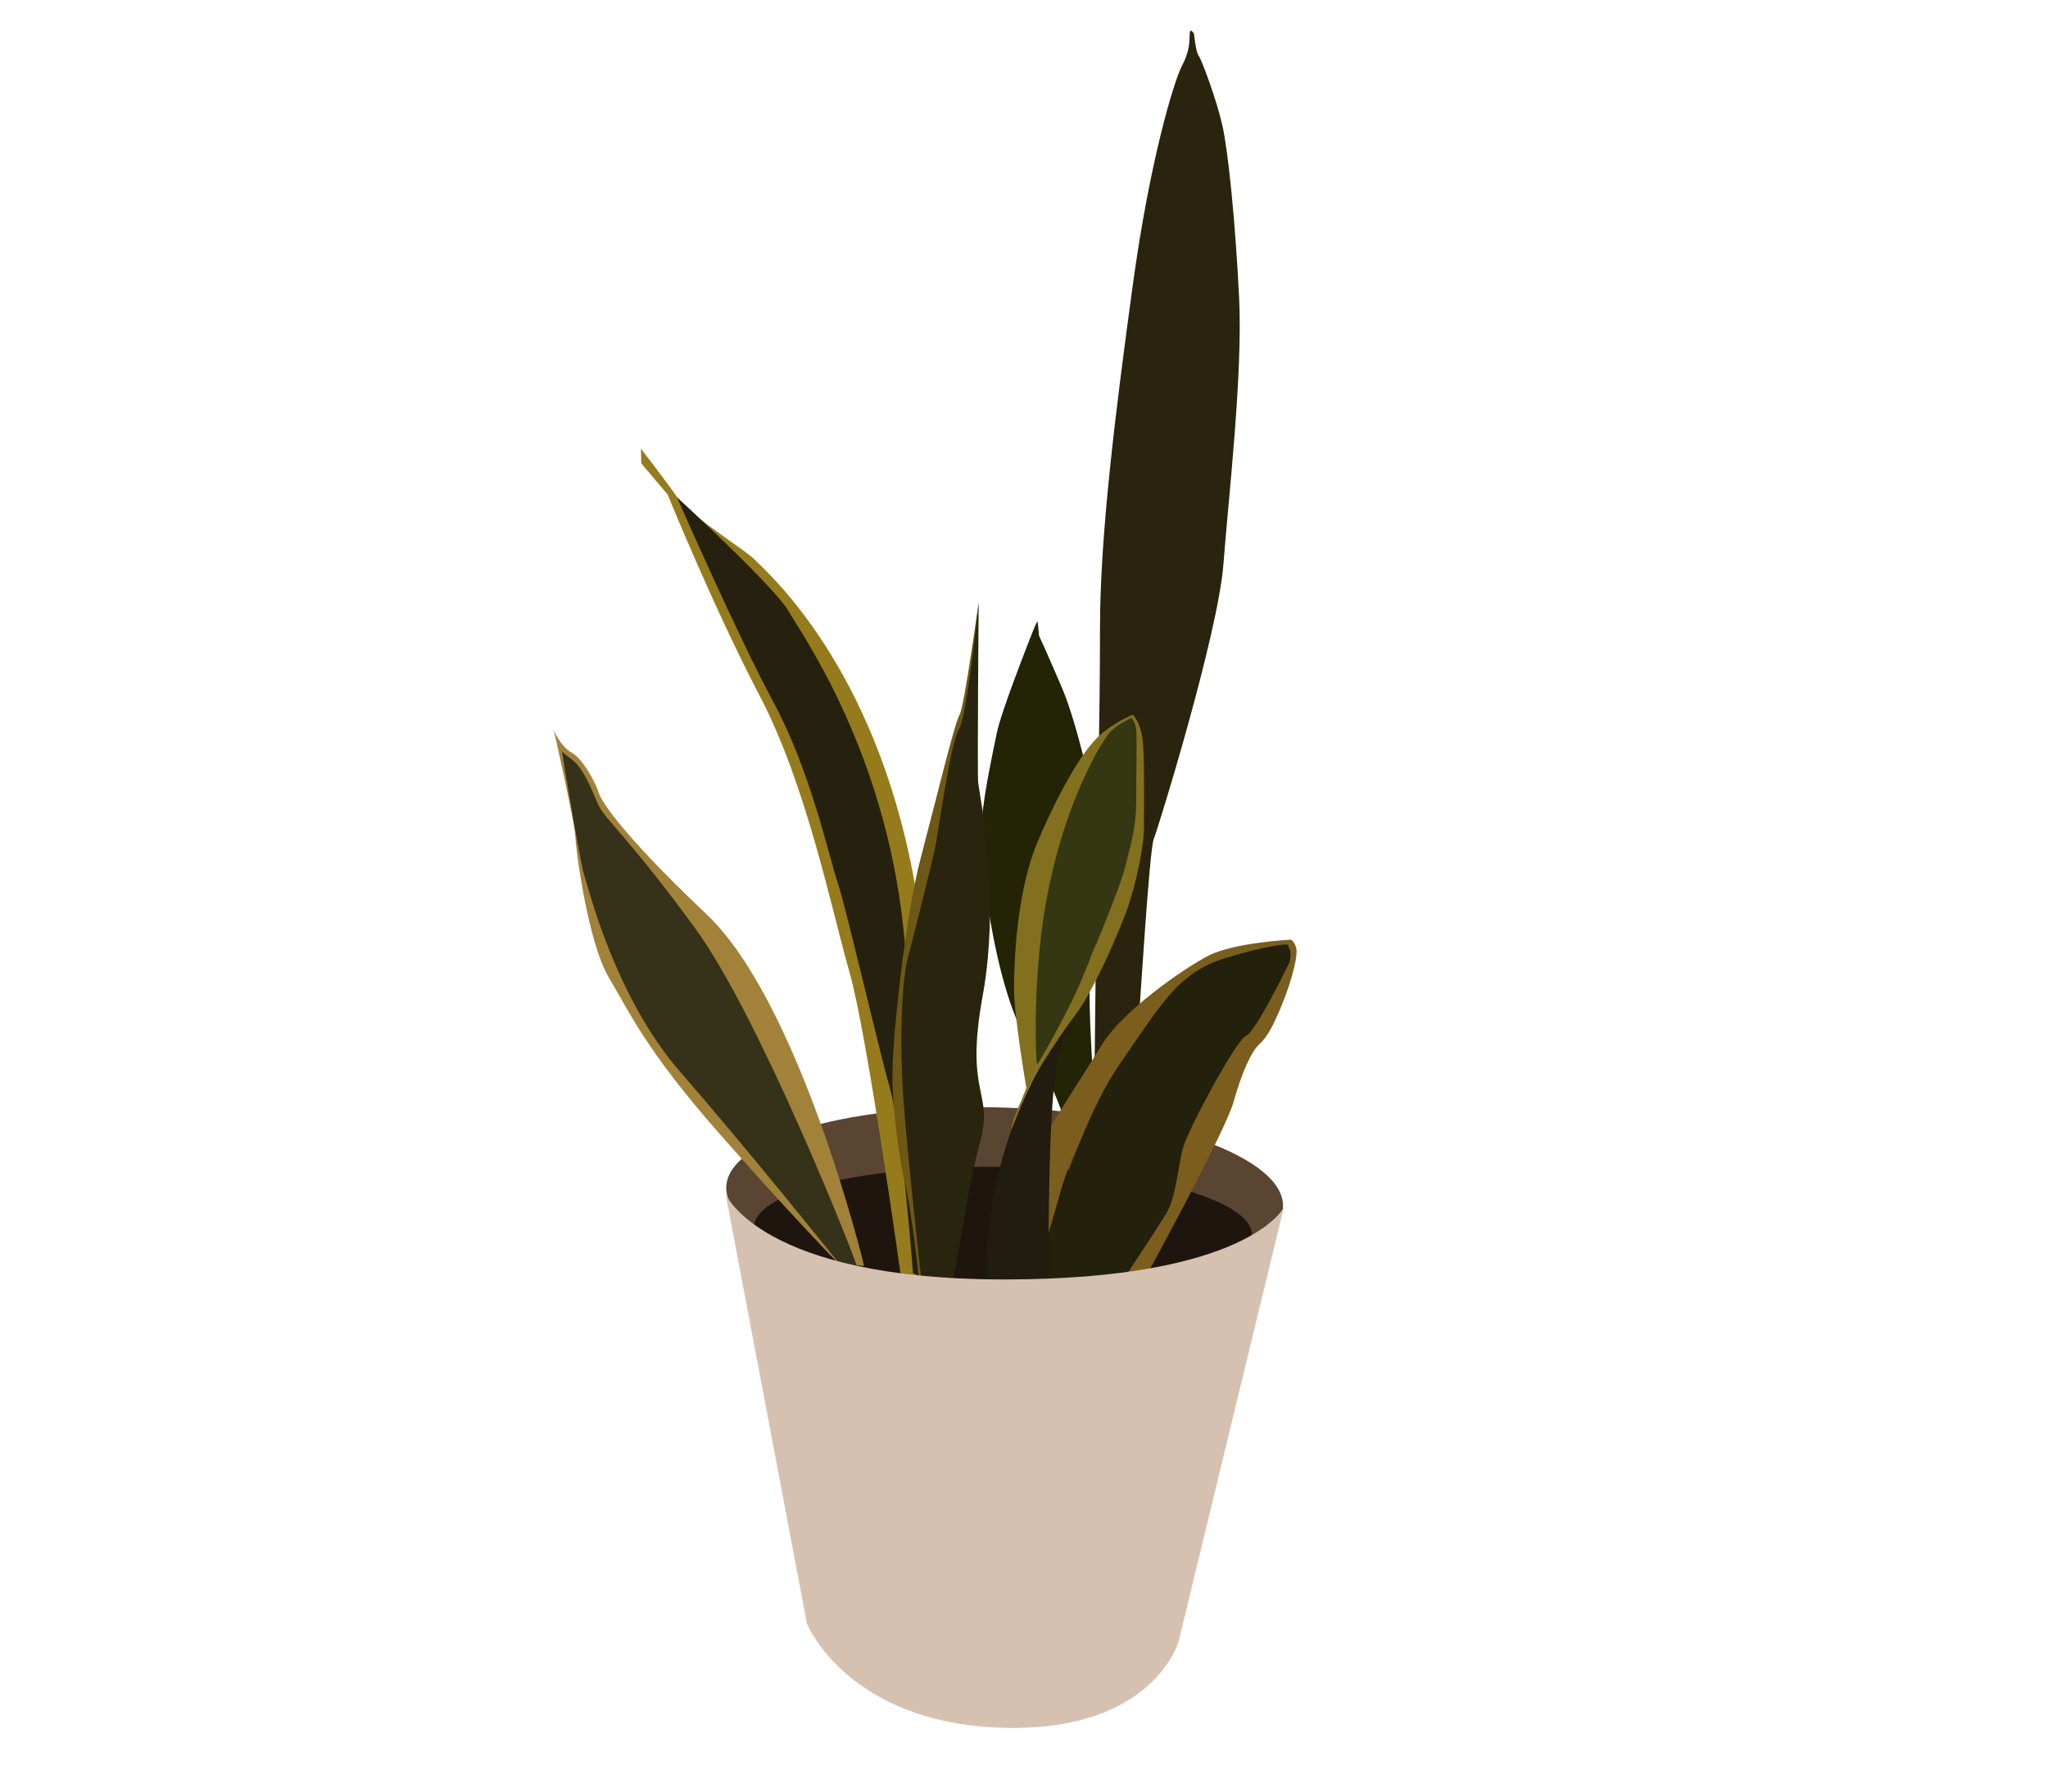 <svg width="400" height="350" viewBox="0 0 3636.364 3181.818" xmlns="http://www.w3.org/2000/svg"><g style="display:inline;fill:#5a4432;fill-opacity:1" transform="matrix(1.009 0 0 1.031 -840.292 -384.217)"><ellipse style="opacity:1;fill:#5a4432;fill-opacity:1;stroke-width:1.19" cx="2684.264" cy="2342.283" rx="490.152" ry="153.542" transform="rotate(1.993) skewX(-.013)"/></g><g style="display:inline" transform="translate(-826.874 -312.508)"><ellipse style="opacity:1;fill:#1e160e;fill-opacity:1;stroke-width:1.021" cx="2652.814" cy="2454.675" rx="441.976" ry="113.808" transform="rotate(.959) skewX(-.083)"/></g><g style="display:inline"><path style="opacity:1;fill:#2a240e;fill-opacity:1" d="M2849.816 2108.53c.852-3.405 17.883-286.978 25.547-305.712 7.664-18.735 114.178-363.326 123.813-488.574 9.634-125.247 34.579-338.3 27.766-474.551-6.812-136.252-19.336-258.266-29.573-304.03-10.236-45.763-37.333-118.623-42.15-124.042-4.818-5.42-8.324-39.014-8.324-39.014s-7.239-12.774-7.664.425c-.426 13.2.425 29.38-13.625 56.204-14.051 26.824-57.056 166.908-87.712 391.722-30.657 224.814-57.901 442.706-57.901 606.49 0 163.786-4.817 358.882-4.817 358.882l-5.408 475.483z" transform="translate(-826.874 -312.508)"/></g><g style="display:inline;fill:#3c3c1b;fill-opacity:1"><path style="opacity:1;fill:#232405;fill-opacity:1" d="M2765.541 2209.04c2.409-4.817-6.021-86.71-3.613-162.58 2.409-75.872 6.022-316.732 6.022-316.732s-27.987-131.287-55.237-195.155c-27.25-63.868-40.875-92.821-40.875-92.821l-2.555-25.547s-1.703 0-9.367 19.586c-7.664 19.586-55.352 140.509-63.016 177.978-7.664 37.47-21.29 98.782-27.25 157.54-5.961 58.759 22.472 293.215 81.483 390.763 59.01 97.549 68.645 152.947 68.645 152.947z" transform="translate(-826.874 -312.508)"/></g><g style="display:inline"><path style="opacity:1;fill:#7b5d1d;fill-opacity:1" d="M2867.907 2567.922s134.882-246.882 149.333-298.667c14.452-51.785 31.312-89.118 45.764-102.366 14.451-13.247 25.29-33.72 40.946-72.258 15.656-38.537 28.903-86.71 24.086-99.957s-9.635-13.247-9.635-13.247-101.16 4.817-146.924 28.903c-45.764 24.086-152.946 98.753-189.075 158.968-36.13 60.215-103.57 157.764-112 189.075-8.43 31.312-4.818 231.226-4.818 231.226l9.66-2.486s21.29-146.47 62.165-232.478c40.875-86.009 93.672-177.979 118.368-208.635 24.696-30.657 73.55-107.97 134.969-126.035 61.419-18.065 119.828-28.903 119.828-28.903s13.849 16.86 6.021 28.3c-7.828 11.441-59.613 113.807-71.656 122.84-12.043 9.032-55.398 69.247-78.28 115.01-22.881 45.763-47.014 101.68-47.866 113.602-.852 11.922-15.328 86.009-19.586 90.267-4.258 4.257-83.454 122.626-83.454 122.626z" transform="translate(-826.874 -312.508)"/></g><g style="display:inline;fill:#23210b;fill-opacity:1"><path style="opacity:1;fill:#23210b;fill-opacity:1" d="M2688.466 2502.89s54.194-196.302 127.656-302.28c73.462-105.979 103.57-161.376 186.667-186.667 83.096-25.29 109.591-24.086 109.591-24.086s12.043 15.656 3.613 32.516-59.01 121.635-77.075 130.065c-18.065 8.43-101.162 163.785-110.796 196.301-9.635 32.516-12.043 89.118-31.312 120.43-19.269 31.312-74.667 114.409-74.667 114.409l-150.537 7.226-1.205-87.914z" transform="translate(-826.874 -312.508)"/></g><g style="display:inline"><path style="opacity:1;fill:#a18238;fill-opacity:1" d="M2361.015 2560.714c0-3.406-114.11-467.511-279.315-624.2-165.204-156.689-189.9-207.783-192.454-218.002-2.555-10.219-25.548-57.055-46.837-68.977-21.289-11.922-32.36-40.875-32.36-40.875s37.47 165.204 38.321 189.048c.852 23.844 22.376 188.536 59.709 251.16 37.333 62.624 65.032 127.656 195.097 275.785 130.064 148.129 213.161 232.43 213.161 232.43z" transform="translate(-826.874 -312.508)"/></g><g style="display:inline"><path style="opacity:1;fill:#363219;fill-opacity:1" d="M2348.853 2563.104c-1.204-10.838-172.629-444.354-287.59-601.895-114.962-157.54-161.012-194.75-171.85-218.836-10.84-24.086-25.291-65.032-48.173-81.892s-16.86-15.054-16.86-15.054 31.914 196.903 39.742 220.99c7.828 24.085 54.796 217.376 171.613 351.053 116.817 133.678 283.613 342.022 283.613 342.022z" transform="translate(-826.874 -312.508)"/></g><g style="display:inline;fill:#967b1c;fill-opacity:1"><path style="fill:#967b1c;fill-opacity:1" d="M2765.101 2421.909s-59.184-426.211-90.692-536.063c-31.508-109.853-75.88-331.005-158.976-489.972-83.097-158.968-163.769-358.192-163.769-358.192l-46.836-55.352-.852-26.398s47.688 61.313 67.274 90.266c19.586 28.953 120.923 91.118 137.103 109.001 16.18 17.883 211.189 183.087 281.018 567.997 69.828 384.91 28.953 717.021 28.953 717.021z" transform="translate(-1166.095 -159.226)"/></g><path style="opacity:1;fill:#353712;fill-opacity:1" d="M2783.606 1630.072s6.172 2.258 6.021 3.011c-.15.753-38.387 76.323-38.387 76.323l-10.537-8.43z" transform="translate(-826.874 -312.508)"/><g style="display:inline"><path style="opacity:1;fill:#221c10;fill-opacity:1" d="M2688.87 2587.965s-3.407-340.628 19.585-409.605c22.993-68.977 19.586-54.5 19.586-54.5s-152.78 179.116-149.166 457.31c3.612 278.193 109.994 6.795 109.994 6.795z" transform="translate(-826.874 -312.508)"/></g><g style="display:inline"><path style="opacity:1;fill:#82701f;fill-opacity:1" d="M2622.832 2318.631c0-3.612 26.494-85.505 56.602-134.881 30.107-49.377 78.28-153.549 95.14-198.71s66.236-166.796 67.44-227.01c1.205-60.216 4.821-145.538-.288-157.886-5.11-12.348-6.387-11.496-6.387-11.496s-42.578 16.605-69.403 76.641c-26.824 60.036-83.88 219.28-89.84 325.725-5.961 106.447-8.516 212.893-8.516 212.893l-18.254 41.262s-21.978-127.656-21.978-176.43 4.466-173.952 42.787-263.367c38.32-89.415 76.74-154.525 103.836-181.622 27.097-27.097 64.43-42.15 64.43-42.15s13.85 14.45 17.463 45.763c3.613 31.311 2.042 143.095 2.042 160.552 0 17.457-10.219 88.563-33.211 149.025-22.993 60.461-62.165 143.24-86.853 175.756-24.688 32.516-112 158.366-115.01 205.935z" transform="translate(-826.874 -312.508)"/><path style="opacity:1;fill:#82701f;fill-opacity:1" d="M2622.982 2318.782s31.161-80.538 42.452-96.946c11.29-16.409 3.462-15.054 3.462-15.054l-25.586 53.541-10.112 23.738-6.28 16.712zM2667.56 2203.847l.075 2.22-5.59 12.636-1.81-5.961z" transform="translate(-826.874 -312.508)"/></g><g style="display:inline"><path style="opacity:1;fill:#353712;fill-opacity:1" d="M2667.617 2205.164s56.592-95.356 79.159-151.56c22.567-56.203 66.937-157.682 78.98-205.252 12.043-47.57 18.525-70.656 18.525-116.64 0-45.985 1.949-115.79-.46-127.231-2.409-11.441-7.828-16.86-7.828-16.86s-32.516 14.15-43.656 31.914c-11.14 17.763-67.702 103.235-101.764 262.478-34.063 159.244-22.956 323.15-22.956 323.15z" transform="translate(-826.874 -312.508)"/></g><g style="display:inline"><path style="opacity:1;fill:#26210e;fill-opacity:1" d="M2447.875 2573.488s-17.883-245.252-40.875-327.854c-22.992-82.603-78.62-324.422-93.072-366.572-14.451-42.151-47.437-196.316-113.008-318.09-65.57-121.775-172.017-365.323-172.017-365.323s172.869 158.391 198.416 202.673c25.547 44.282 169.706 247.105 203.427 561.428 33.72 314.322 52.989 631.656 52.989 631.656z" transform="translate(-826.874 -312.508)"/></g><g style="display:inline"><path style="opacity:1;fill:#6d5915;fill-opacity:1" d="M2458.094 2579.449c0-4.258-13.625-120.923-23.844-162.65-10.219-41.727-23.375-133.694-22.773-199.931.602-66.237 22.773-276.948 50.023-379.988 27.25-103.04 60.462-240.994 68.977-254.619 8.516-13.625 33.85-199.267 33.85-199.267l-80.686 1208.377z" transform="translate(-826.874 -312.508)"/></g><g style="display:inline"><path style="opacity:1;fill:#29240e;fill-opacity:1" d="M2462.352 2582.004s-24.696-220.557-31.508-318.487c-6.813-97.93-3.406-207.783 8.516-252.065 11.921-44.282 42.578-168.61 47.687-192.455 5.11-23.844 28-190.43 42.451-211.505 14.452-21.076 35.042-224.498 35.042-224.498s-2.555 301.455-.851 319.338c1.703 17.883 40.476 200.816 7.96 379.052-32.516 178.237 20.473 167.398-4.817 260.13-25.29 92.73-40.947 230.02-50.581 249.29-9.634 19.268-53.9-8.8-53.9-8.8z" transform="translate(-826.874 -312.508)"/></g><g style="display:inline"><path style="opacity:1;fill:#d6c1b1;fill-opacity:1" d="M2115.219 2433.04s62.623 151.742 494.967 151.742 496.172-127.656 496.172-127.656l-186.713 770.367s-44.512 162.966-316.684 153.332c-272.172-9.634-343.226-184.258-343.226-184.258z" transform="translate(-826.874 -312.508)"/></g></svg>